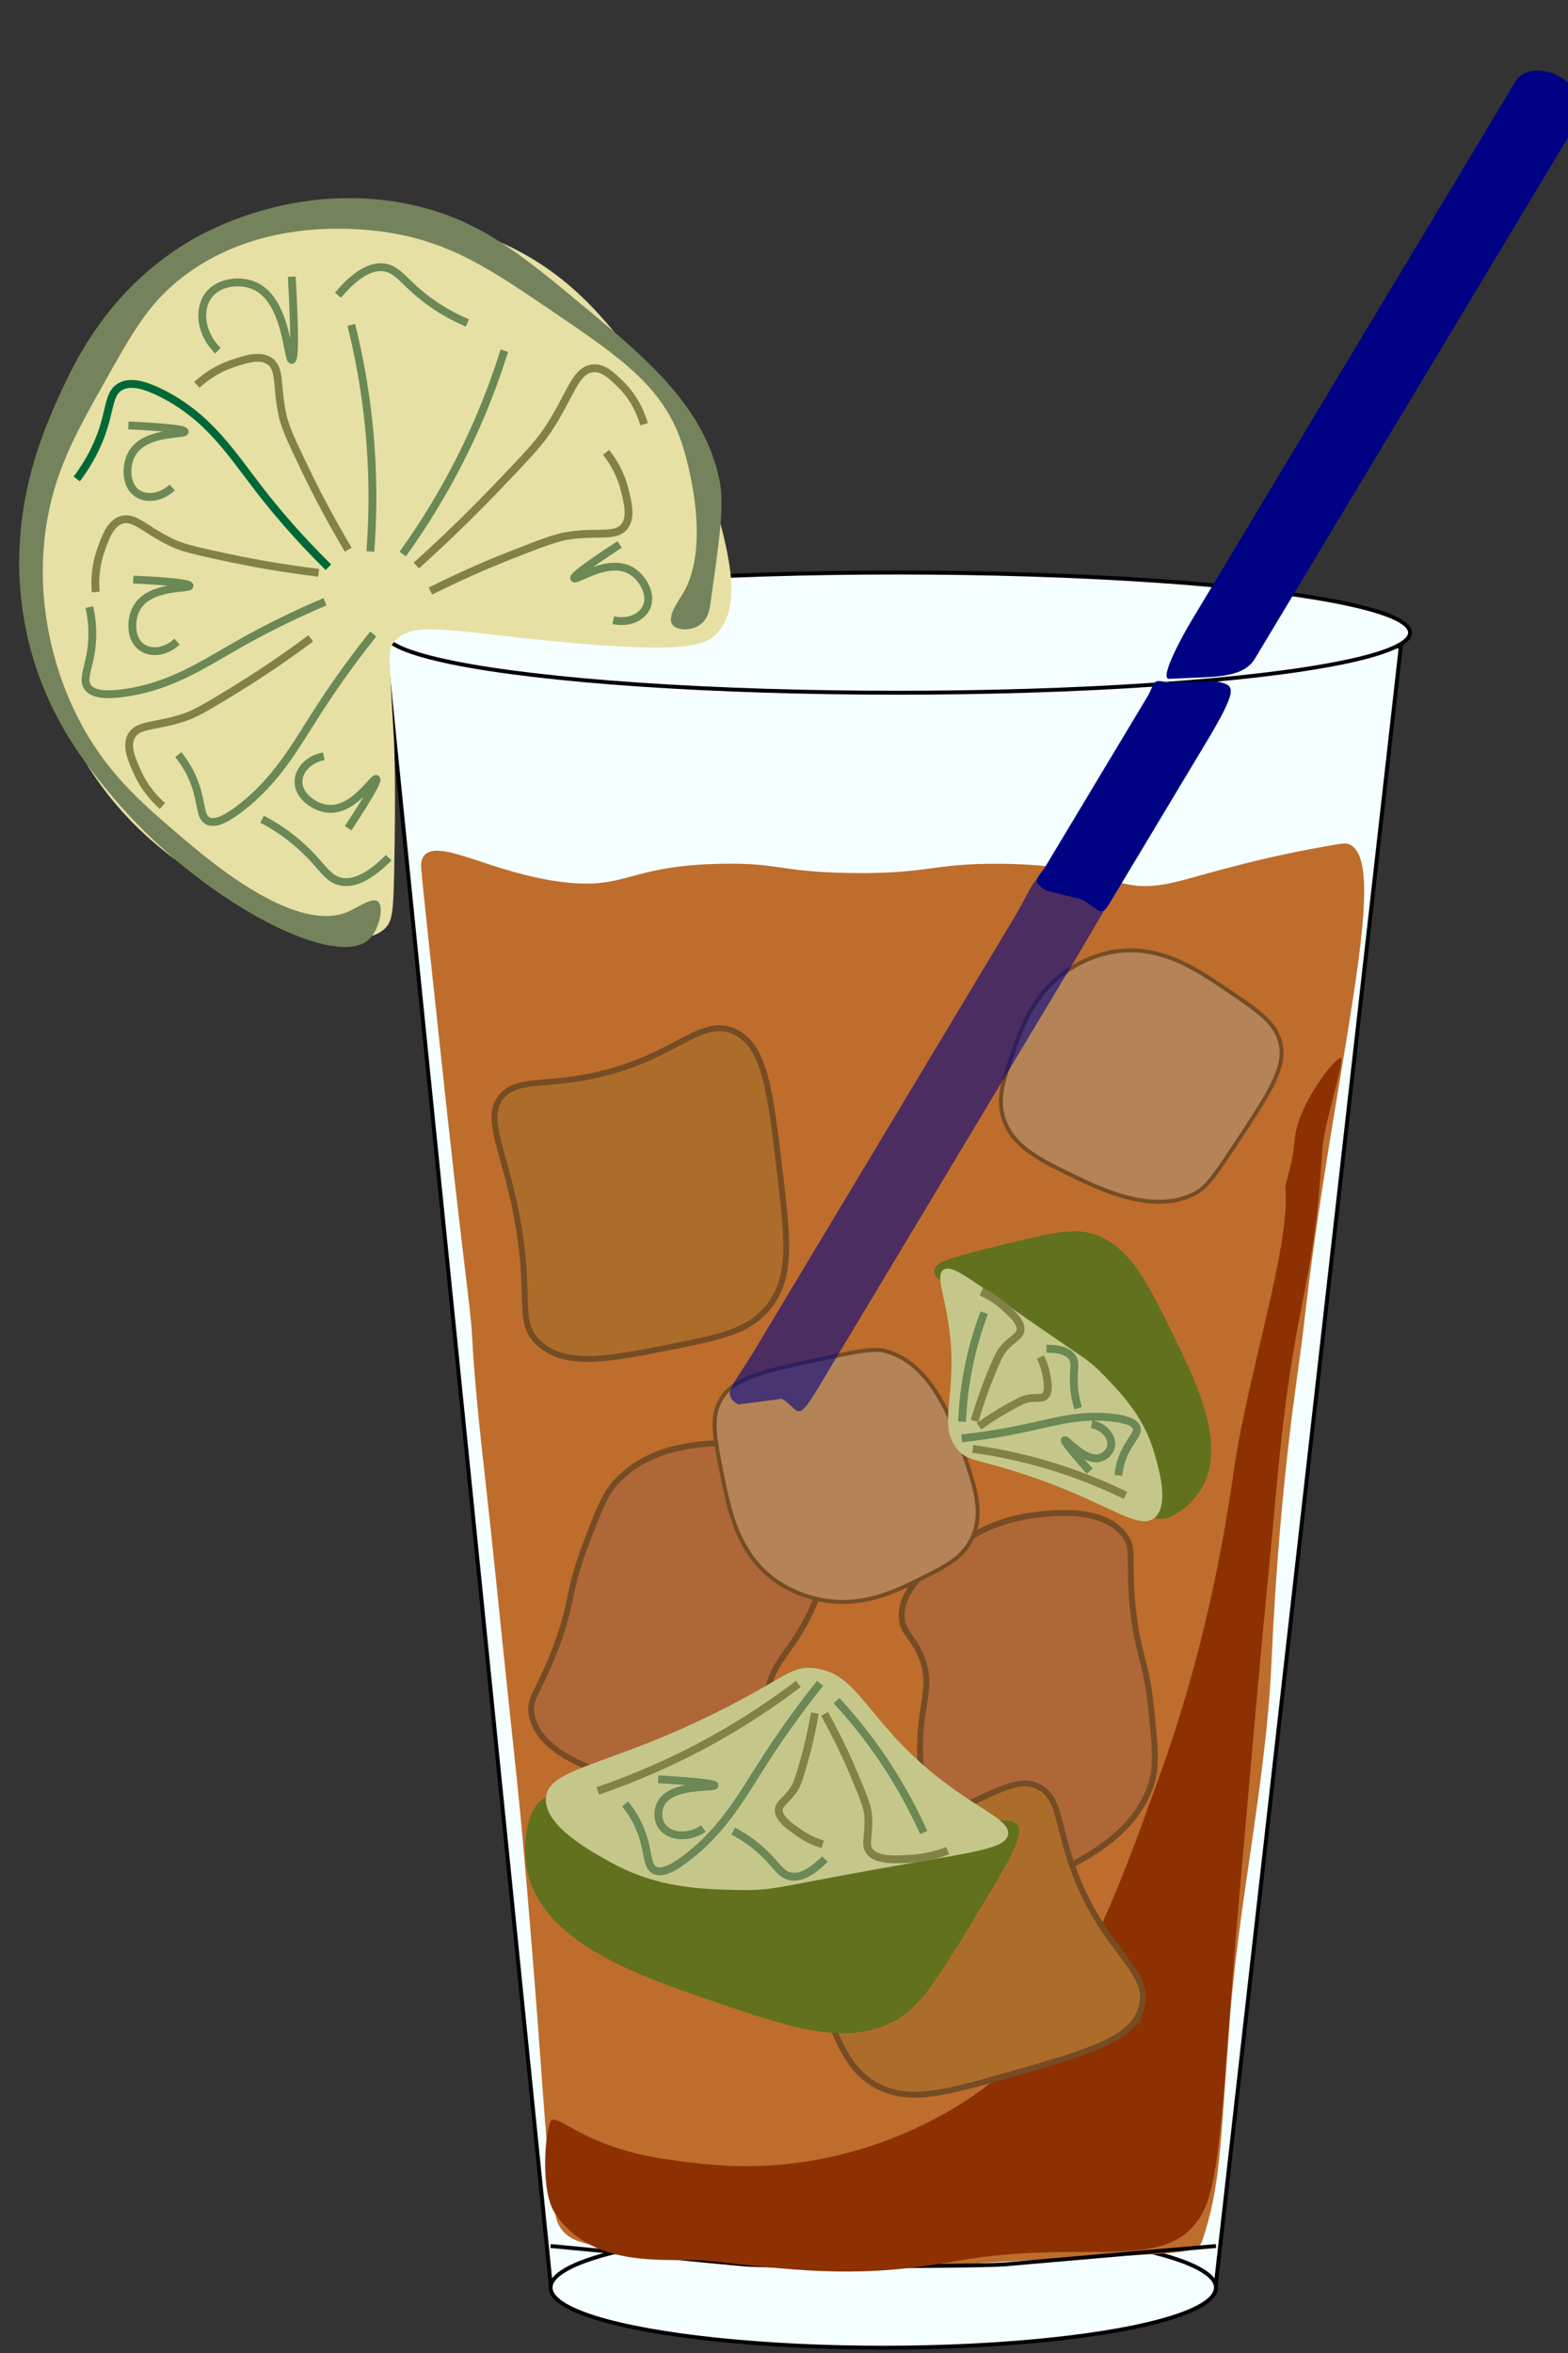 <?xml version="1.0" encoding="UTF-8"?><svg id="Layer_1" xmlns="http://www.w3.org/2000/svg" viewBox="0 0 200 300"><rect x="0" y="0" width="200" height="300" fill="#333333" stroke="none"/><defs><style>.cls-1,.cls-2{fill:#000284;}.cls-3{fill:#e6e0a4;}.cls-4{fill:#8d3102;}.cls-5{fill:#be6d2c;}.cls-6{fill:#c5c78a;}.cls-7{fill:#74835b;}.cls-8{fill:#61711e;}.cls-9{fill:#b48357;}.cls-9,.cls-10,.cls-11,.cls-12,.cls-13,.cls-14,.cls-15,.cls-16{stroke-miterlimit:10;}.cls-9,.cls-10,.cls-16{stroke-width:.5px;}.cls-9,.cls-14,.cls-15{stroke:#754c24;}.cls-10{fill:#f6ffff;}.cls-10,.cls-16{stroke:#000;}.cls-11{stroke:#006837;}.cls-11,.cls-12,.cls-13,.cls-16{fill:none;}.cls-12{stroke:#6b8855;}.cls-13{stroke:#838246;}.cls-14{fill:#ad6d2a;}.cls-14,.cls-15{stroke-width:.75px;}.cls-15{fill:#af6737;}.cls-2{opacity:.6;}</style></defs><polygon class="cls-10" points="155.099 291.074 70.226 291.074 49.008 81.249 178.675 82.428 155.099 291.074"/><ellipse class="cls-10" cx="114.431" cy="80.66" rx="65.423" ry="7.662"/><ellipse class="cls-10" cx="112.662" cy="291.663" rx="42.436" ry="7.662"/><path class="cls-5" d="m60.206,170.248c.534,9.529,1.603,16.885,2.947,30.059,2.947,28.88,2.947,26.523,4.715,48.33,1.573,19.395,1.768,26.523,2.947,33.595.822,4.933,6.624,3.855,11.788,4.715,7.073,1.179,15.308,3.311,39.489,1.768,25.858-1.649,30.547-.875,31.238-2.947,2.358-7.073,2.28-11.747,3.536-28.291,1.135-14.935,4.627-30.421,5.305-45.383,1.084-23.95,3.395-36.514,4.126-43.026,3.598-32.047,11.176-58.773,5.889-61.38-.484-.239-.877-.17-2.352.083-10.38,1.784-16.659,3.932-20.039,4.715-8.119,1.881-7.433-2.277-22.397-2.358-8.58-.046-9.066,1.32-18.861,1.179-9.114-.131-9.069-1.319-16.503-1.179-11.914.225-11.991,3.276-20.039,2.358-9.11-1.039-16.116-5.759-17.929-3.352-.414.55-.375,1.224-.342,1.584.346,3.81.624,6.1,2.358,22.397,2.947,27.702,3.907,33.223,4.126,37.132Z"/><path class="cls-16" d="m70.226,286.359l24.755,2.358c4.762.298,28.242.272,33.006,0l27.112-2.358"/><path class="cls-1" d="m149.029,86.554l4.711-.204c3.533-.153,5.368-.778,6.336-2.39L201.386,15.231c.969-1.611-.058-4.023-2.28-5.359h0c-2.223-1.336-4.834-1.111-5.802.501l-41.31,68.73c-.969,1.611-4.065,7.143-2.965,7.451Z"/><path class="cls-1" d="m133.556,113.588l4.482,1.1c2.223,1.335,2.393,2.311,3.482.497l12.883-21.456c3.788-6.473,2.884-6.338.643-6.888l-6.028.188c-2.241-.55-1.611.032-2.7,1.846l-12.883,21.456c-1.089,1.814-2.102,1.923.121,3.258Z"/><path class="cls-3" d="m91.531,80.66c3.091-3.463,1.465-9.703,0-15.324-.685-2.627-2.513-8.622-8.252-16.503-5.074-6.969-9.82-13.488-18.861-17.682-12.161-5.641-23.65-3.158-27.112-2.358-3.291.761-13.826,3.352-22.397,12.967-9.584,10.752-10.364,23.163-10.609,28.291-.187,3.903-.558,14.635,5.894,25.933,7.154,12.528,17.97,17.476,23.576,20.039,3.618,1.655,12.064,5.518,15.324,2.358.942-.914,1.073-2.048,1.179-7.073.246-11.738,0-16.503,0-16.503-.581-11.251-.926-11.88,0-12.967,2.379-2.792,6.957-1.344,21.218,0,16.011,1.509,18.568.47,20.039-1.179Z"/><path class="cls-7" d="m90.58,77.162c1.217-8.523,1.826-12.784,1.211-15.844-1.89-9.398-9.245-15.523-16.947-21.938-8.524-7.099-13.951-11.618-23-13.407-14.574-2.881-26.046,3.793-27.842,4.875-10.602,6.388-14.811,15.894-16.947,20.719-1.898,4.287-6.645,15.429-3.632,29.251,2.22,10.182,7.533,16.696,10.895,20.719,10.992,13.157,28.312,22.195,32.684,18.282,1.365-1.222,2.017-4.198,1.211-4.875-.708-.594-2.442.666-3.632,1.219-6.709,3.118-17.694-6.255-21.79-9.75-4.886-4.169-9.717-8.292-13.316-15.844-1.451-3.045-5.229-11.953-3.632-23.157,1.018-7.137,3.765-12.039,7.263-18.282,3.758-6.706,5.703-10.178,9.684-13.407,9.591-7.78,21.95-6.812,26.632-6.094,8.005,1.228,13.178,4.734,20.579,9.75,9.111,6.175,14.495,9.824,16.947,17.063.198.584,4.228,12.868,0,19.5-.47.738-1.853,2.677-1.211,3.656.546.832,2.494.876,3.632,0,.95-.731,1.141-1.954,1.211-2.438Z"/><path class="cls-12" d="m11.393,77.398c.258,1.128.521,2.834.311,4.889-.29,2.833-1.266,4.247-.533,5.304.738,1.064,2.694,1.026,4.573.774,5.96-.797,10.055-3.594,14.74-6.247,2.581-1.462,6.273-3.407,10.966-5.398"/><path class="cls-12" d="m22.735,96.213c.655.796,1.541,2.064,2.167,3.851.863,2.463.597,4.103,1.623,4.607,1.032.507,2.653-.489,4.126-1.621,4.674-3.592,7.007-7.903,9.89-12.386,1.588-2.47,3.917-5.884,7.065-9.829"/><path class="cls-11" d="m9.788,61.059c.903-1.192,2.131-3.041,3.041-5.45,1.254-3.322.982-5.271,2.359-6.216,1.386-.952,3.478-.226,5.369.716,5.999,2.986,8.875,7.595,12.469,12.246,1.98,2.563,4.892,6.062,8.861,9.964"/><path class="cls-12" d="m64.332,44.707c-.924,2.952-2.08,6.119-3.536,9.43-2.917,6.633-6.283,12.124-9.43,16.503"/><path class="cls-13" d="m77.299,57.674c.721.904,1.796,2.493,2.358,4.715.439,1.737.895,3.546,0,4.715-1.1,1.437-3.263.63-7.073,1.179-1.63.235-3.444.942-7.073,2.358-2.754,1.074-6.388,2.606-10.609,4.715"/><path class="cls-12" d="m37.22,35.277c.459,8.32.309,10.575,0,10.609-.571.064-.6-7.575-4.715-9.43-1.819-.82-4.562-.567-5.894,1.179-1.363,1.787-1.049,4.879,1.179,7.073"/><path class="cls-12" d="m43.114,37.634c2.722-3.243,4.64-3.715,5.894-3.536,1.636.233,2.361,1.604,4.715,3.536,2.243,1.841,4.411,2.916,5.894,3.536"/><path class="cls-12" d="m16.379,54.237c5.671.272,7.185.555,7.182.794-.005.442-5.179-.108-6.783,2.902-.709,1.33-.769,3.448.3,4.597,1.095,1.177,3.214,1.168,4.888-.373"/><path class="cls-12" d="m49.581,109.357c-2.985,3.003-4.935,3.312-6.17,3.029-1.611-.369-2.218-1.797-4.402-3.92-2.081-2.023-4.151-3.276-5.576-4.019"/><path class="cls-12" d="m44.808,41.417c.748,3.001,1.41,6.307,1.89,9.893.962,7.182.947,13.622.54,19"/><path class="cls-13" d="m25.113,49.066c.848-.787,2.352-1.978,4.526-2.703,1.7-.567,3.469-1.158,4.702-.352,1.515.99.872,3.207,1.704,6.965.356,1.608,1.197,3.364,2.879,6.877,1.277,2.666,3.076,6.175,5.494,10.227"/><path class="cls-13" d="m82.158,54.088c-.376-1.251-1.152-3.224-2.798-4.888-1.286-1.301-2.626-2.655-4.199-2.145-1.934.627-2.5,3.51-5.253,7.694-1.178,1.79-2.886,3.579-6.303,7.158-2.594,2.716-6.117,6.248-10.504,10.201"/><path class="cls-13" d="m12.213,75.484c-.106-1.152-.13-3.07.623-5.235.589-1.692,1.201-3.454,2.592-3.939,1.709-.596,3.072,1.267,6.556,2.903,1.491.7,3.395,1.106,7.204,1.918,2.891.617,6.768,1.334,11.454,1.893"/><path class="cls-13" d="m20.72,102.755c-.87-.762-2.209-2.136-3.155-4.223-.739-1.632-1.509-3.331-.834-4.641.829-1.609,3.1-1.198,6.752-2.412,1.563-.52,3.223-1.537,6.544-3.572,2.521-1.545,5.826-3.695,9.607-6.518"/><path class="cls-12" d="m16.995,73.891c5.671.272,7.185.555,7.182.794-.005.442-5.179-.108-6.783,2.902-.709,1.33-.769,3.448.3,4.597,1.095,1.177,3.214,1.168,4.888-.373"/><path class="cls-12" d="m79.035,69.416c-4.756,3.102-5.919,4.111-5.795,4.316.228.379,4.414-2.711,7.319-.926,1.284.789,2.407,2.586,2.066,4.118-.349,1.569-2.183,2.633-4.406,2.15"/><path class="cls-12" d="m44.408,105.598c3.12-4.744,3.782-6.134,3.587-6.273-.36-.256-2.962,4.25-6.339,3.774-1.493-.21-3.24-1.408-3.54-2.949-.307-1.578.949-3.286,3.179-3.732"/><path class="cls-15" d="m115.02,206.201c-.178-3.524,3.449-6.348,5.894-8.252,1.695-1.32,5.21-3.986,10.609-4.715,2.408-.325,8.921-1.205,11.788,2.358,1.508,1.874.529,3.142,1.179,9.43.628,6.081,1.71,6.516,2.358,12.967.48,4.782.72,7.173,0,9.43-1.872,5.87-7.354,8.844-10.609,10.609-2.886,1.565-5.217,2.83-8.252,2.358-3.851-.599-6.188-3.585-7.073-4.715-3.207-4.097-3.412-8.885-3.536-11.788-.282-6.591,1.892-8.7,0-12.967-1.09-2.459-2.259-2.766-2.358-4.715Z"/><path class="cls-9" d="m142.132,121.328c-.519.081-3.144.521-5.894,2.358-4.447,2.97-5.979,7.427-7.073,10.609-1.225,3.565-1.971,5.736-1.179,8.252,1.122,3.562,4.513,5.232,8.252,7.073,4.013,1.976,11.151,5.492,16.503,2.358,1.293-.757,2.451-2.48,4.715-5.894,4.373-6.595,6.56-9.893,5.894-12.967-.585-2.7-2.747-4.158-7.073-7.073-3.751-2.528-8.34-5.621-14.145-4.715Z"/><path class="cls-4" d="m165.119,145.493c-.191,2.723-1.221,5.512-1.179,5.894.772,6.998-4.769,23.853-6.483,35.606-1.025,7.028-3.283,22-9.43,39.085-5.811,16.152-10.674,29.669-21.218,39.085,0,0-14.084,12.578-35.785,10.848-.946-.075-1.937-.188-1.937-.188-4.055-.461-8.479-.965-13.227-3.043-3.736-1.635-5.172-3.151-5.634-2.287-.674,1.26-1.37,8.848.589,11.74,5.017,7.406,14.887,5.529,19.45,6.026,13.143,1.434,19.714,2.151,31.827,0,16.67-2.96,26.862,1.809,31.238-6.026,2.519-4.511,2.612-15.935,4.715-40.079,3.632-41.686,3.327-36.6,4.715-51.867,2.358-25.933,4.697-24.425,5.894-43.615.215-3.451,2.943-11.581,2.358-11.788-.558-.197-5.563,5.876-5.894,10.609Z"/><path class="cls-15" d="m97.917,221.852c-1.402,3.238-5.904,4.162-8.94,4.786-2.105.432-6.437,1.265-11.6-.474-2.303-.776-8.532-2.873-9.523-7.337-.521-2.348.917-3.051,3.122-8.976,2.132-5.73,1.354-6.599,3.632-12.669,1.689-4.5,2.533-6.75,4.179-8.454,4.279-4.433,10.511-4.669,14.212-4.81,3.28-.125,5.931-.225,8.442,1.543,3.187,2.244,3.959,5.955,4.251,7.361,1.06,5.094-.878,9.477-2.053,12.134-2.668,6.034-5.551,6.961-5.745,11.624-.112,2.688.8,3.481.024,5.272Z"/><path class="cls-9" d="m98.907,201.52c.426.306,2.605,1.836,5.853,2.458,5.252,1.006,9.472-1.093,12.484-2.592,3.375-1.679,5.43-2.701,6.632-5.05,1.701-3.324.458-6.894-.913-10.83-1.471-4.225-4.088-11.739-10.099-13.263-1.452-.368-3.486.046-7.495.888-7.744,1.628-11.616,2.441-13.3,5.098-1.479,2.334-.961,4.89.073,10.002.897,4.433,1.995,9.858,6.765,13.287Z"/><path class="cls-14" d="m93.741,131.558c-4.87-2.317-8.212,4.645-21.81,6.2-3.97.454-6.528.186-8.05,2.161-1.921,2.494-.047,5.781,1.557,12.873,2.815,12.446.061,15.663,3.435,18.583,3.458,2.992,8.985,1.89,16.667.359,6.372-1.27,9.937-1.981,12.448-5.068,3.004-3.692,2.525-8.358,1.529-16.808-1.279-10.858-1.941-16.475-5.775-18.3Z"/><path class="cls-14" d="m145.589,255.993c1.511-5.177-5.895-7.367-9.598-20.543-1.081-3.846-1.224-6.415-3.417-7.603-2.768-1.499-5.715.875-12.46,3.589-11.838,4.763-15.453,2.557-17.797,6.353-2.403,3.891-.434,9.172,2.303,16.511,2.27,6.088,3.54,9.494,6.987,11.481,4.124,2.377,8.654,1.16,16.837-1.17,10.516-2.994,15.955-4.542,17.145-8.619Z"/><path class="cls-2" d="m94.165,179.071l5.58-.73c2.223,1.335,1.789,3.316,4.582-1.336l33.035-55.019c9.827-16.53,8.455-15.617,5.665-15.252l-8.656,4.565c-2.79.365-2.301,1.181-5.094,5.833l-33.035,55.019c-2.793,4.652-4.301,5.585-2.078,6.92Z"/><g><path class="cls-8" d="m69.637,229.187c2.485-1.032,5.201,2.907,10.609,5.894,5.927,3.273,11.457,3.397,17.682,3.536,18.246.409,29.602-8.997,31.827-5.894.897,1.25-.962,4.387-4.715,10.609-4.956,8.216-7.434,12.324-10.609,14.145-6.226,3.573-13.385,1.126-23.576-2.358-9.238-3.158-21.564-7.371-23.576-16.503-.826-3.748.053-8.473,2.358-9.43Z"/><path class="cls-6" d="m69.637,229.187c-.331,3.502,5.503,6.731,8.252,8.252,5.915,3.273,11.475,3.442,16.503,3.536,4.595.086,4.711-.472,22.397-3.536,8.051-1.395,11.506-1.882,11.788-3.536.275-1.614-2.737-2.78-7.073-5.894-10.94-7.858-11.566-14.656-17.682-15.324-2.77-.303-3.462,1.002-10.609,4.715-15.184,7.888-23.198,7.784-23.576,11.788Z"/><path class="cls-12" d="m79.729,229.996c.655.796,1.541,2.064,2.167,3.851.863,2.463.597,4.103,1.623,4.607,1.032.507,2.653-.489,4.126-1.621,4.674-3.592,7.007-7.903,9.89-12.386,1.588-2.47,3.917-5.884,7.065-9.829"/><path class="cls-13" d="m120.882,235.943c-.957.386-2.623.932-4.875,1.052-1.761.093-3.594.19-4.682-.562-1.336-.924-.358-2.308-.589-4.981-.099-1.143-.653-2.47-1.76-5.122-.84-2.013-2.063-4.682-3.81-7.823"/><path class="cls-12" d="m83.95,226.844c5.662.351,7.179.608,7.182.794.006.343-5.168-.212-6.693,2.085-.674,1.015-.682,2.658.412,3.576,1.121.941,3.234.986,4.865-.168"/><path class="cls-12" d="m105.221,237.021c-2.163,2.176-3.577,2.401-4.472,2.195-1.167-.268-1.607-1.302-3.19-2.841-1.508-1.466-3.009-2.374-4.042-2.913"/><path class="cls-13" d="m104.94,235.148c-.706-.211-1.881-.647-3.192-1.584-1.025-.732-2.093-1.495-2.365-2.399-.335-1.112.829-1.449,1.89-3.045.454-.683.735-1.67,1.298-3.645.427-1.499.934-3.535,1.356-6.068"/><path class="cls-13" d="m101.828,214.692c-2.461,1.872-5.238,3.786-8.342,5.644-6.218,3.721-12.14,6.251-17.242,8.001"/><path class="cls-12" d="m106.697,216.816c1.459,1.582,2.967,3.38,4.457,5.408,2.986,4.063,5.127,8,6.674,11.418"/></g><g><path class="cls-8" d="m147.258,193.519c-1.746-.721-1.139-4.027-2.342-8.196-1.318-4.569-4.003-7.377-7.025-10.537-8.858-9.264-19.169-10.233-18.733-12.879.176-1.066,2.656-1.701,7.61-2.927,6.541-1.619,9.812-2.428,12.293-1.756,4.866,1.318,7.206,6.088,10.537,12.879,3.02,6.156,7.048,14.369,3.512,19.903-1.451,2.271-4.234,4.182-5.854,3.512Z"/><path class="cls-6" d="m147.258,193.519c1.904-1.575.609-6.076,0-8.196-1.312-4.563-3.989-7.408-6.439-9.952-2.239-2.325-2.574-2.105-12.879-9.366-4.691-3.305-6.649-4.779-7.61-4.098-.938.665-.021,2.74.585,6.439,1.53,9.335-1.535,13.022,1.171,16.391,1.225,1.526,2.217,1.222,7.61,2.927,11.458,3.623,15.386,7.654,17.562,5.854Z"/><path class="cls-12" d="m142.648,188.105c.07-.721.26-1.79.836-2.988.795-1.652,1.741-2.334,1.482-3.094-.261-.764-1.56-1.075-2.854-1.244-4.105-.537-7.404.445-11.062,1.24-2.016.438-4.867.977-8.39,1.373"/><path class="cls-13" d="m125.164,164.715c.667.284,1.765.839,2.943,1.899.921.828,1.879,1.69,2.046,2.604.205,1.123-.969,1.324-2.181,2.766-.519.617-.902,1.551-1.67,3.417-.582,1.417-1.301,3.35-1.993,5.777"/><path class="cls-12" d="m138.986,187.575c-2.638-2.986-3.263-3.867-3.173-3.961.167-.173,2.461,2.671,4.359,2.288.839-.169,1.659-.981,1.571-1.981-.089-1.024-1.116-2.096-2.5-2.333"/><path class="cls-12" d="m133.477,171.958c2.155-.006,2.969.584,3.311,1.13.447.713.152,1.445.173,2.995.021,1.477.315,2.673.561,3.453"/><path class="cls-13" d="m132.686,173.027c.246.455.612,1.255.799,2.372.145.873.297,1.781-.017,2.366-.386.718-1.131.308-2.451.574-.565.114-1.195.464-2.455,1.165-.957.532-2.219,1.292-3.687,2.34"/><path class="cls-13" d="m124.073,184.731c2.152.292,4.481.721,6.945,1.34,4.936,1.24,9.133,2.925,12.535,4.589"/><path class="cls-12" d="m122.71,181.258c.061-1.51.205-3.152.472-4.899.535-3.5,1.427-6.519,2.356-8.985"/></g></svg>